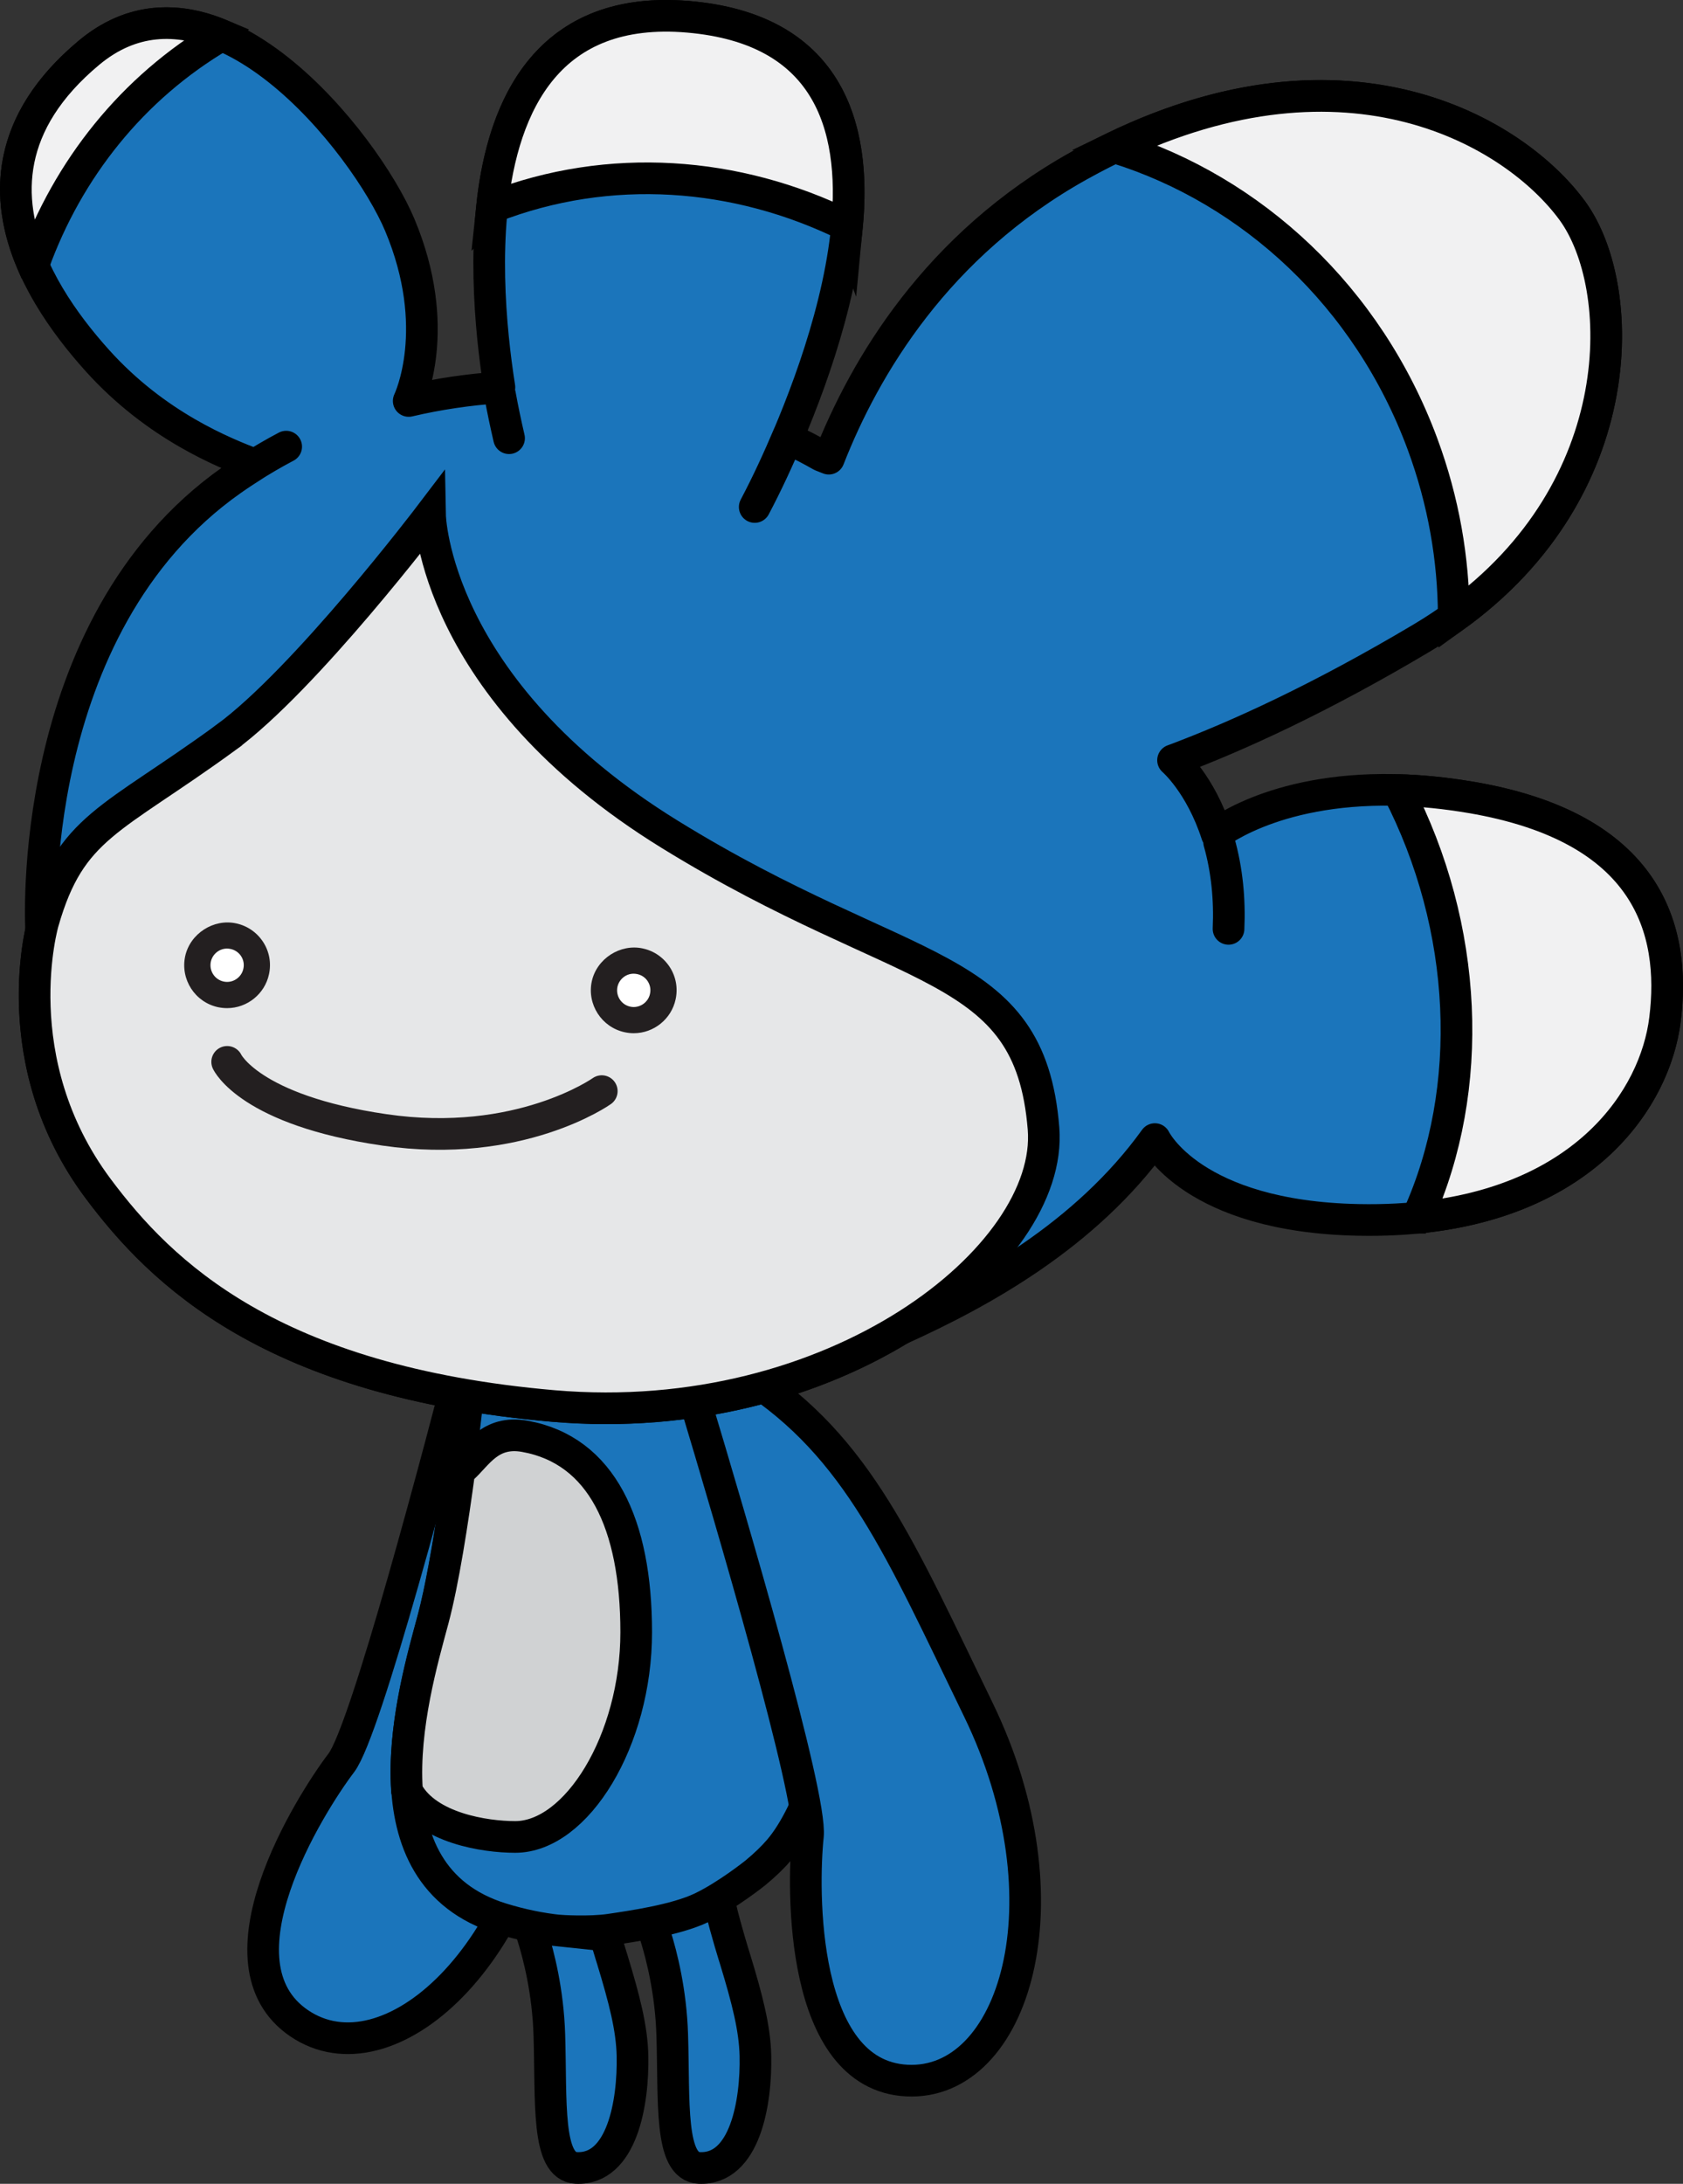 <svg version="1.1" xmlns="http://www.w3.org/2000/svg" xmlns:xlink="http://www.w3.org/1999/xlink" width="41.154" height="53.364" viewBox="0,0,41.154,53.364"><rect x="0" y="0" width="41.154" height="53.364" fill="#333333" stroke="none"/><g transform="translate(-219.423,-147.318)"><g data-paper-data="{&quot;isPaintingLayer&quot;:true}" fill="none" fill-rule="nonzero" stroke="none" stroke-width="0.774" stroke-linecap="none" stroke-linejoin="none" stroke-miterlimit="10" stroke-dasharray="" stroke-dashoffset="0" font-family="none" font-weight="none" font-size="none" text-anchor="none" style="mix-blend-mode: normal"><path d="M232.357,180.056c1.384,2.859 0.981,5.508 0.577,9.854c-0.486,5.205 -4.025,8.322 -6.196,6.849c-2.169,-1.473 0.256,-5.344 1.032,-6.365c0.599,-0.787 2.379,-7.525 3.165,-10.576c0,0 0.076,-0.443 0.546,-0.423c0.471,0.021 0.875,0.661 0.875,0.661z" data-paper-data="{&quot;origPos&quot;:null,&quot;index&quot;:null}" id="R_Arm" fill="#1b75bb" stroke="#000000" stroke-linecap="butt" stroke-linejoin="miter"/><path d="M234.889,197.549c0.025,1.143 -0.254,2.795 -1.373,2.745c-0.736,-0.033 -0.609,-1.626 -0.66,-3.253c-0.033,-1.055 -0.258,-1.936 -0.413,-2.428c0,0 -0.036,-0.086 -0.036,-0.117c-0,-0.724 0.401,-0.968 0.91,-1.044c0.639,-0.096 0.717,0.457 0.72,0.471c0.131,0.562 0.355,1.268 0.355,1.268c0.302,0.989 0.482,1.691 0.497,2.359z" data-paper-data="{&quot;origPos&quot;:null,&quot;index&quot;:null}" id="R_Leg_1_" fill="#1b75bb" stroke="#000000" stroke-linecap="butt" stroke-linejoin="miter"/><path d="M237.895,197.549c0.025,1.143 -0.254,2.795 -1.373,2.745c-0.736,-0.033 -0.609,-1.626 -0.661,-3.253c-0.033,-1.055 -0.258,-1.936 -0.412,-2.428c0,0 -0.036,-0.086 -0.036,-0.117c-0,-0.724 0.401,-0.968 0.91,-1.044c0.639,-0.096 0.716,0.457 0.719,0.471c0.131,0.562 0.355,1.268 0.355,1.268c0.302,0.989 0.482,1.691 0.498,2.359z" data-paper-data="{&quot;origPos&quot;:null,&quot;index&quot;:null}" id="L_Leg" fill="#1b75bb" stroke="#000000" stroke-linecap="butt" stroke-linejoin="miter"/><g data-paper-data="{&quot;origPos&quot;:null,&quot;index&quot;:null}" id="Body_1_" stroke="#000000" stroke-linecap="butt" stroke-linejoin="miter"><path d="M233.101,194.496c-0.449,-0.047 -0.919,-0.141 -1.41,-0.292c-3.493,-1.074 -2.15,-5.575 -1.68,-7.322c0.189,-0.706 0.368,-1.741 0.515,-2.724l0.026,-0.062l0.281,-2.374c0.158,-0.201 0.073,-0.667 0.615,-0.949c0.641,-0.334 2.003,-0.528 2.688,-0.529c2.517,-0.003 3.648,0.897 3.648,0.897c0.421,0.923 -0.003,1.355 0.701,2.899c1.281,2.815 1.045,3.244 1.348,3.308c0.044,0.009 0.035,0.617 0.103,0.629c0.001,0.214 -0.012,0.837 -0.184,1.658c0,0 -0.47,1.949 -1.277,2.889c-0.141,0.165 -0.336,0.357 -0.577,0.556c0,0 -0.684,0.551 -1.32,0.856c-0.636,0.305 -1.729,0.458 -2.238,0.534c-0.509,0.076 -1.24,0.025 -1.24,0.025z" id="Body" fill="#1b75bb"/><path d="M230.009,186.91c0.253,-0.934 0.484,-2.444 0.647,-3.649l0.073,-0.06c0.365,-0.322 0.672,-0.939 1.529,-0.785c1.877,0.338 2.722,2.144 2.722,4.787c0,2.644 -1.457,5.003 -2.959,5.003c-0.752,0 -2.134,-0.219 -2.626,-1.086l-0.021,-0.058c-0.103,-1.546 0.388,-3.232 0.635,-4.151z" id="Belly" fill="#d0d2d3"/></g><path d="M237.742,180.963c2.666,1.728 3.693,4.201 5.602,8.128c2.284,4.702 0.874,9.202 -1.746,9.068c-2.62,-0.135 -2.554,-4.703 -2.419,-5.978c0.103,-0.982 -1.867,-7.668 -2.776,-10.685c0,0 -0.166,-0.418 0.248,-0.645c0.413,-0.226 1.091,0.113 1.092,0.113z" data-paper-data="{&quot;origPos&quot;:null,&quot;index&quot;:null}" id="L_Arm" fill="#1b75bb" stroke="#000000" stroke-linecap="butt" stroke-linejoin="miter"/><g data-paper-data="{&quot;origPos&quot;:null,&quot;index&quot;:null}" id="Head_1_"><path d="M220.477,169.853c-0.004,0.014 -0.018,0.062 -0.037,0.145l-0.011,0.053c0,0 -0.437,-7.417 4.654,-10.999c0.183,-0.129 0.368,-0.25 0.553,-0.367l0.021,-0.014c-0.753,-0.289 -2.411,-0.942 -3.853,-2.542c-1.665,-1.848 -3.401,-4.86 -0.203,-7.524c3.032,-2.524 6.764,2.226 7.597,4.208c1.063,2.531 0.235,4.269 0.219,4.303c0.728,-0.171 1.457,-0.276 2.174,-0.327l0.044,-0.007c-0.448,-2.844 -0.925,-9.534 4.626,-9.052c5.837,0.506 3.787,7.067 2.429,10.258l0.036,0.064c0.279,0.128 0.539,0.264 0.778,0.401l0.185,0.073c0.877,-2.238 2.64,-5.225 6.125,-7.164c6.192,-3.448 10.576,-0.915 12.055,1.101c1.43,1.95 1.481,7.374 -3.687,10.449c-2.469,1.468 -4.486,2.387 -6.02,2.963l-0.055,0.02c0,0 0.669,0.572 1.071,1.814l0.042,-0.049c0.548,-0.374 2.528,-1.474 6.171,-0.858c4.351,0.738 5.018,3.24 4.748,5.422c-0.266,2.151 -2.345,5.006 -7.493,4.904c-4.074,-0.079 -4.983,-1.975 -4.983,-1.975c-1.689,2.345 -4.232,3.746 -6.237,4.651l-0.031,0.019c0.032,-0.019 0.062,-0.04 0.094,-0.059c-2.159,1.33 -5.161,2.2 -8.535,1.91c-6.889,-0.594 -9.585,-3.243 -11.133,-5.316c-2.285,-3.062 -1.381,-6.369 -1.343,-6.505zM225.52,158.757c0.293,-0.187 0.593,-0.363 0.901,-0.525M231.871,158.026c-0.082,-0.353 -0.157,-0.708 -0.222,-1.065M238.713,157.93c-0.255,0.603 -0.529,1.199 -0.835,1.777M249.234,167.895c0.195,0.688 0.262,1.408 0.23,2.121M253.448,166.62M254.097,177.035" id="Head" fill="#1b75bb" stroke="#000000" stroke-linecap="round" stroke-linejoin="round"/><path d="M254.071,177.076l0.026,-0.041c1.402,-3.108 1.238,-7.054 -0.497,-10.408l0.041,-0.003c0.533,0.016 1.115,0.072 1.748,0.179c4.351,0.738 5.018,3.24 4.748,5.422c-0.24,1.941 -1.955,4.453 -6.067,4.851z" id="Hair1" fill="#f1f1f2" stroke="#000000" stroke-linecap="butt" stroke-linejoin="miter"/><path d="M254.985,162.387l-0.014,-0.015c-0.004,-1.387 -0.248,-2.807 -0.761,-4.196c-1.337,-3.618 -4.185,-6.211 -7.477,-7.241l-0.058,-0.019c5.736,-2.763 9.784,-0.373 11.194,1.548c1.351,1.844 1.471,6.79 -2.884,9.923z" id="Hair2" fill="#f1f1f2" stroke="#000000" stroke-linecap="butt" stroke-linejoin="miter"/><path d="M240.118,152.826c-2.682,-1.317 -5.794,-1.554 -8.642,-0.449l-0.026,0.026c0.265,-2.561 1.401,-4.969 4.81,-4.674c3.378,0.293 4.115,2.614 3.873,5.137z" id="Hair3" fill="#f1f1f2" stroke="#000000" stroke-linecap="butt" stroke-linejoin="miter"/><path d="M224.829,148.172l0.005,0.012c-2.181,1.281 -3.751,3.273 -4.585,5.576l-0.035,-0.003c-0.686,-1.595 -0.661,-3.444 1.387,-5.152c1.042,-0.868 2.168,-0.876 3.228,-0.433z" id="Hair4" fill="#f1f1f2" stroke="#000000" stroke-linecap="butt" stroke-linejoin="miter"/><path d="M224.941,165.344c1.949,-1.422 4.998,-5.435 4.998,-5.435c0,0 0.08,4.234 5.863,7.798c5.783,3.566 8.804,3.022 9.138,7.189c0.251,3.131 -5.099,7.372 -11.988,6.779c-6.889,-0.595 -9.585,-3.243 -11.133,-5.316c-2.333,-3.127 -1.341,-6.511 -1.341,-6.511c0.671,-2.338 1.66,-2.462 4.463,-4.503z" id="Face_1_" fill="#e6e7e8" stroke="#000000" stroke-linecap="butt" stroke-linejoin="miter"/><g id="L_Eye" stroke="none" stroke-linecap="butt" stroke-linejoin="miter"><path d="M234.917,171.111c0.03,0 0.059,0.004 0.089,0.01c0.108,0.023 0.199,0.087 0.258,0.178c0.058,0.091 0.077,0.199 0.054,0.306c-0.046,0.214 -0.263,0.36 -0.483,0.312c-0.22,-0.047 -0.359,-0.264 -0.313,-0.484c0.041,-0.187 0.207,-0.322 0.396,-0.322z" id="Inner_Eye_1_" fill="#ffffff"/><path d="M235.142,170.495c0.274,0.059 0.508,0.222 0.66,0.457c0.151,0.234 0.201,0.515 0.141,0.788c-0.102,0.478 -0.532,0.826 -1.023,0.826c-0.074,0 -0.148,-0.008 -0.222,-0.024c-0.565,-0.122 -0.925,-0.681 -0.804,-1.244c0.12,-0.554 0.697,-0.924 1.248,-0.803zM235.264,171.299c-0.059,-0.092 -0.15,-0.155 -0.258,-0.178c-0.03,-0.006 -0.059,-0.01 -0.089,-0.01c-0.189,0 -0.355,0.135 -0.396,0.322c-0.046,0.22 0.093,0.437 0.313,0.484c0.221,0.048 0.438,-0.098 0.483,-0.312c0.024,-0.107 0.005,-0.216 -0.054,-0.306z" id="Outer_Eye_1_" fill="#231f20"/></g><g id="R_Eye" stroke="none" stroke-linecap="butt" stroke-linejoin="miter"><path d="M224.577,170.82c0.041,-0.187 0.207,-0.322 0.396,-0.322c0.03,0 0.059,0.003 0.089,0.01c0.108,0.023 0.199,0.087 0.258,0.178c0.058,0.091 0.077,0.199 0.054,0.306c-0.046,0.214 -0.263,0.36 -0.483,0.312c-0.22,-0.048 -0.359,-0.265 -0.313,-0.484z" id="Inner_Eye" fill="#ffffff"/><path d="M223.951,170.685c0.12,-0.554 0.697,-0.924 1.247,-0.803c0.274,0.059 0.509,0.222 0.661,0.457c0.151,0.234 0.201,0.515 0.141,0.788c-0.102,0.478 -0.532,0.826 -1.023,0.826c-0.074,0 -0.149,-0.008 -0.222,-0.023c-0.565,-0.122 -0.925,-0.68 -0.804,-1.245zM225.321,170.685c-0.06,-0.091 -0.15,-0.155 -0.258,-0.178c-0.03,-0.006 -0.059,-0.01 -0.089,-0.01c-0.189,0 -0.355,0.135 -0.396,0.322c-0.046,0.219 0.093,0.437 0.313,0.484c0.22,0.049 0.437,-0.097 0.483,-0.312c0.023,-0.107 0.005,-0.216 -0.054,-0.306z" id="Outer_Eye" fill="#231f20"/></g><path d="M234.138,173.981c0,0 -2.016,1.43 -5.315,0.947c-3.298,-0.48 -3.845,-1.662 -3.845,-1.662" id="Mouth" fill="none" stroke="#231f20" stroke-linecap="round" stroke-linejoin="miter"/></g></g></g></svg>